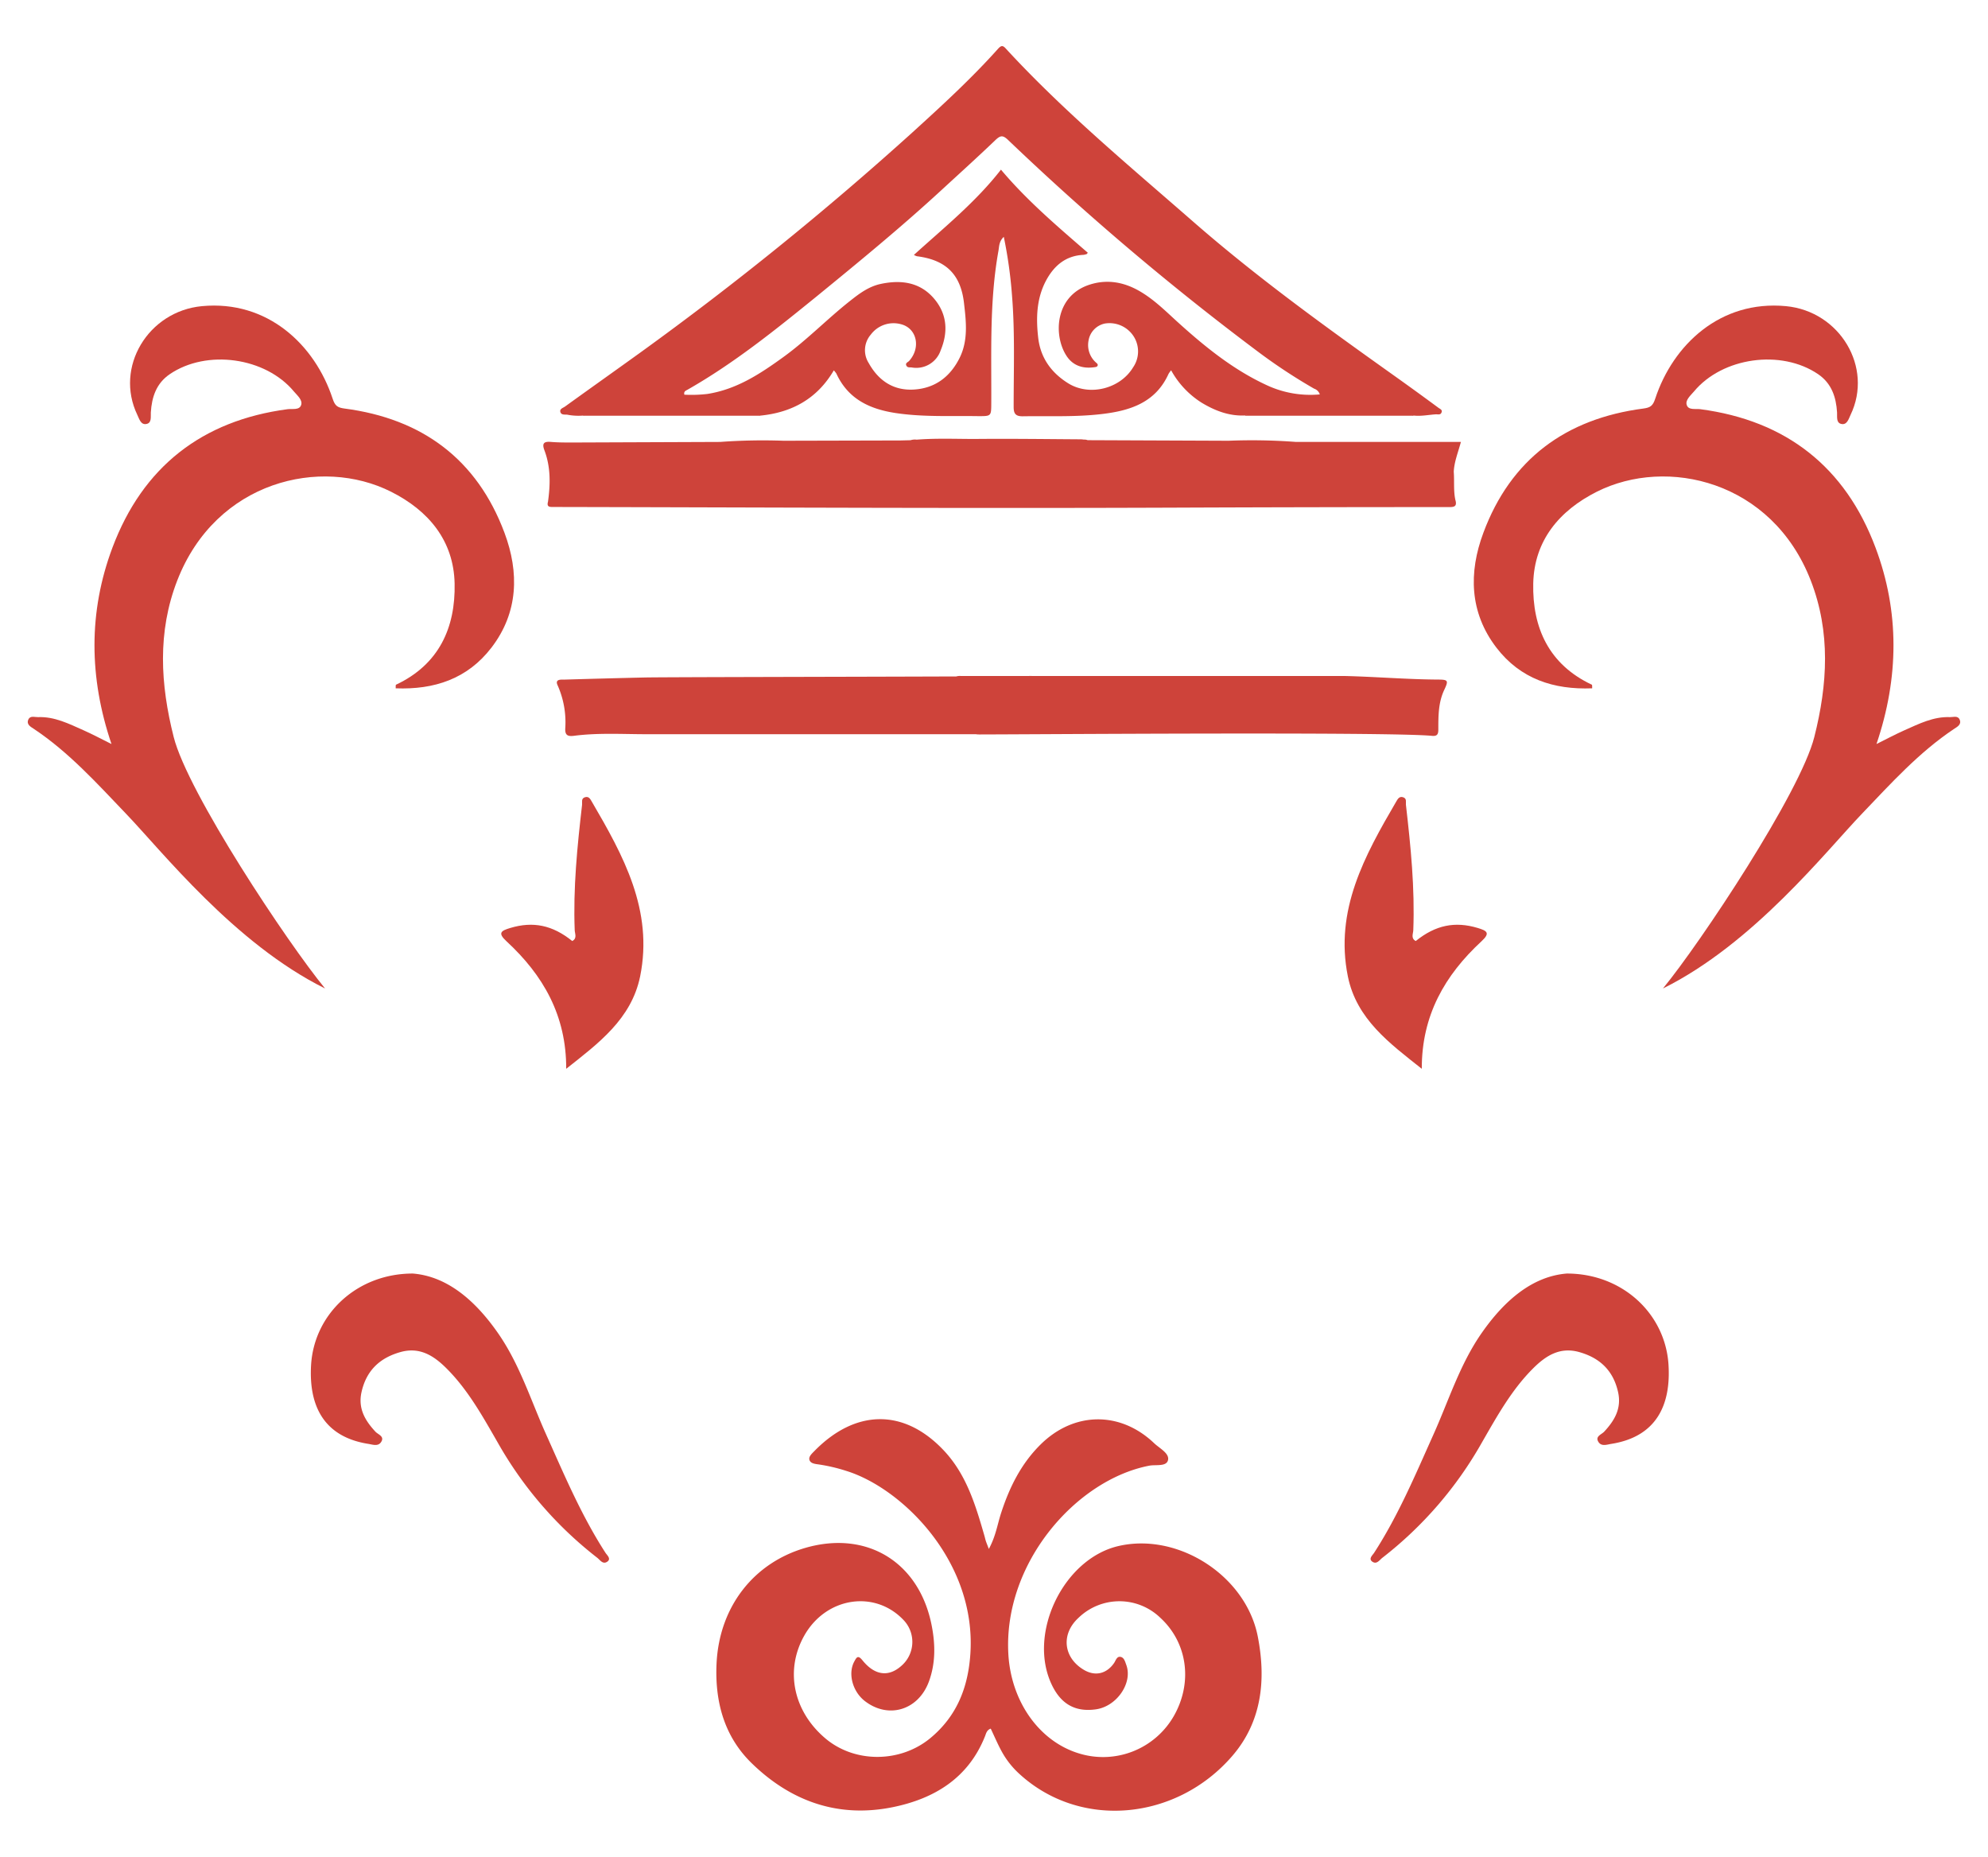 <svg id="Layer_1" data-name="Layer 1" xmlns="http://www.w3.org/2000/svg" viewBox="0 0 554.22 517.66"><defs><style>.cls-1{fill:#ce433a;}</style></defs><path class="cls-1" d="M275.67,431.77c1.91-3.49,2.38-6.77,3.37-9.86,2.34-7.25,5.61-13.91,11.14-19.34,9.27-9.09,22.11-9.28,31.57-.28,1.5,1.43,4.23,2.78,3.89,4.63-.37,2-3.42,1.28-5.25,1.64-20.36,3.93-40.7,27.12-39.28,52.48.73,13,8.36,24.13,19.41,27.64a22.74,22.74,0,0,0,26.69-10.28c5.36-9.34,3.87-20.44-3.7-27.41a16.4,16.4,0,0,0-22.86,0c-4.93,4.54-4.22,11.12,1.56,14.51,3.12,1.83,6.29,1.08,8.37-1.92.48-.7.75-1.9,1.78-1.73s1.29,1.32,1.64,2.27c1.82,5-2.64,11.54-8.48,12.36s-9.87-1.52-12.45-7.17c-6.51-14.27,3.5-34.79,18.7-38.34,16.65-3.88,35.57,8.24,38.88,25.22,2.34,12,1.17,23.71-7.13,33.31-15.55,18-42.41,20.61-59.45,4.87a24,24,0,0,1-4.73-6c-1.17-2.11-2.11-4.35-3.14-6.51-1.14.39-1.3,1.4-1.61,2.16-4.67,11.7-14.21,17.4-25.75,19.74-15.14,3.06-28.35-1.6-39.31-12.29-7.74-7.55-10.25-17.31-9.77-27.73.75-15.88,10.38-28.1,24.77-32.27,17.31-5,31.92,4.13,35.26,21.92,1,5.26,1,10.41-.85,15.41-3,8-11.34,10.4-17.84,5.37-3.43-2.66-4.76-7.66-2.95-11,.62-1.14,1-1.94,2.26-.39,3.44,4.29,7.34,4.77,10.92,1.54a8.81,8.81,0,0,0,.76-12.52c-8-8.72-21.72-6.71-27.85,4.09-5.46,9.64-3.13,21.09,5.86,28.69,8.14,6.88,20.76,6.87,29.17,0,7.42-6.1,10.62-14.11,11.25-23.56,1.73-25.84-19.11-46.22-34.58-51a47.67,47.67,0,0,0-7.73-1.81c-.93-.13-2.19-.24-2.53-1.19s.66-1.82,1.33-2.51c11.33-11.6,24.76-12,35.84-.47,6.49,6.73,9.06,15.31,11.56,23.95.16.52.26,1.06.43,1.58S275.22,430.57,275.67,431.77Z"/><path class="cls-1" d="M35,226.69c-8-8.36-15.8-17-25.54-23.5-.85-.57-2.16-1.2-1.57-2.59.51-1.2,1.76-.67,2.69-.7,4.63-.19,8.63,1.86,12.68,3.65,2.58,1.15,5.08,2.49,7.82,3.85-6.28-18.52-6.45-36.86.27-54.76,8.42-22.42,24.89-35.41,48.84-38.58,1.31-.17,3.32.35,3.78-1.21.41-1.35-1.06-2.59-2-3.69-7.94-9.59-24.36-11.87-34.65-4.85-3.75,2.56-5,6.36-5.27,10.65-.07,1.19.29,2.85-1.12,3.2-1.66.42-2.1-1.38-2.64-2.5-6.39-13.29,3-28.9,18-30.32,18.28-1.73,31.48,10.74,36.44,25.78.65,2,1.35,2.5,3.31,2.76,21.62,2.82,36.95,14.13,44.61,34.66,4.11,11,3.89,22.18-3.65,32-6.68,8.7-15.94,11.75-26.69,11.33,0-.59,0-.95.08-1,12-5.63,16.62-15.92,16.35-28.23-.26-11.95-7.27-20.32-17.72-25.57C89.51,127.25,60.23,134,49.42,161.8c-5.59,14.39-4.7,29-1,43.63,3.9,15.5,31.72,57.36,42.2,70.11C65.32,263,45.06,237.14,35,226.69Z"/><path class="cls-1" d="M400.89,189.43c-8.75-.05-17.48-.8-26.24-1-4.11,0-57.12,0-87,0a6.62,6.62,0,0,0-.82,0l-2,0c-9.18,0-15.68,0-17,0a3.57,3.57,0,0,0-1.24.13c-29.78.11-81.72.18-86.85.29q-11.19.26-22.37.59c-1,0-2.76-.17-1.9,1.63a25.31,25.31,0,0,1,2.11,12.05c-.07,1.91.79,2.16,2.32,2,6.62-.87,13.28-.48,19.92-.46,4.45,0,66.87,0,92.2,0a6.59,6.59,0,0,0,.95.07c12.06,0,114.23-.78,126.27.39,1.5.15,1.75-.55,1.74-1.83,0-3.8,0-7.6,1.73-11.15C403.84,189.7,403.69,189.44,400.89,189.43Z"/><path class="cls-1" d="M115.08,355c9.56.77,17.35,7.45,23.67,16.49,6.14,8.76,9.25,18.94,13.59,28.56,5,11.16,9.78,22.47,16.46,32.8.44.68,1.69,1.69.45,2.5s-2-.57-2.84-1.19a107.6,107.6,0,0,1-27.76-32.24c-4.15-7.2-8.2-14.53-14.18-20.49-3.54-3.53-7.46-6.05-12.83-4.54-5.81,1.63-9.53,5.19-10.86,11.19-1,4.54,1,7.9,3.88,11,.76.82,2.66,1.31,1.56,2.93-.85,1.25-2.35.66-3.56.47-12.57-2-16.62-10.84-15.93-22.07C87.62,366.22,99.56,355,115.08,355Z"/><path class="cls-1" d="M436.8,355c-9.56.77-17.35,7.45-23.67,16.49-6.14,8.76-9.25,18.94-13.59,28.56-5,11.16-9.77,22.47-16.46,32.8-.44.68-1.68,1.69-.45,2.5s2-.57,2.85-1.19a107.57,107.57,0,0,0,27.75-32.24c4.15-7.2,8.2-14.53,14.18-20.49,3.54-3.53,7.47-6.05,12.84-4.54,5.8,1.63,9.52,5.19,10.85,11.19,1,4.54-1,7.9-3.88,11-.76.82-2.65,1.31-1.56,2.93.85,1.25,2.35.66,3.56.47,12.57-2,16.63-10.84,15.93-22.07C464.26,366.22,452.32,355,436.8,355Z"/><path class="cls-1" d="M157.85,297.93c.05-14.87-6.42-26.1-16.64-35.54-2.53-2.34-1.56-2.94,1.09-3.73,6.26-1.87,11.68-.83,17.23,3.65,1.43-.73.73-2.05.69-3-.46-11.72.71-23.34,2.05-34.95.09-.76-.32-1.75.78-2.12s1.53.53,1.92,1.19c8.8,15.06,17.22,30.29,13.49,48.74C176,284.11,166.78,290.85,157.85,297.93Z"/><path class="cls-1" d="M519.21,226.69c8-8.36,15.8-17,25.54-23.5.85-.57,2.16-1.2,1.57-2.59-.5-1.2-1.76-.67-2.69-.7-4.62-.19-8.63,1.86-12.68,3.65-2.58,1.15-5.08,2.49-7.82,3.85,6.28-18.52,6.45-36.86-.27-54.76C514.44,130.22,498,117.23,474,114.06c-1.31-.17-3.32.35-3.78-1.21-.41-1.35,1.06-2.59,2-3.69,7.95-9.59,24.36-11.87,34.65-4.85,3.75,2.56,5,6.36,5.27,10.65.07,1.19-.29,2.85,1.12,3.2,1.66.42,2.1-1.38,2.64-2.5,6.39-13.29-3-28.9-18-30.32-18.29-1.73-31.49,10.74-36.45,25.78-.65,2-1.35,2.5-3.3,2.76-21.63,2.82-37,14.13-44.62,34.66-4.11,11-3.89,22.18,3.65,32,6.68,8.7,15.94,11.75,26.69,11.33,0-.59,0-.95-.08-1-12-5.63-16.62-15.92-16.35-28.23.26-11.95,7.28-20.32,17.72-25.57C464.71,127.25,494,134,504.8,161.8c5.59,14.39,4.7,29,1,43.63-3.9,15.5-31.72,57.36-42.2,70.11C488.9,263,509.16,237.14,519.21,226.69Z"/><path class="cls-1" d="M396.37,297.93c-.05-14.87,6.43-26.1,16.64-35.54,2.53-2.34,1.56-2.94-1.09-3.73-6.26-1.87-11.68-.83-17.23,3.65-1.43-.73-.72-2.05-.69-3,.46-11.72-.71-23.34-2.05-34.95-.09-.76.32-1.75-.77-2.12s-1.54.53-1.93,1.19c-8.8,15.06-17.22,30.29-13.49,48.74C378.18,284.11,387.44,290.85,396.37,297.93Z"/><path class="cls-1" d="M162.47,115.88c.61-.59,1.38-.38,2.08-.38q22.71,0,45.41,0c.7,0,1.47-.21,2.07.39Z"/><path class="cls-1" d="M347,115.88c.6-.6,1.37-.39,2.08-.39q21.6,0,43.22,0c.63,0,1.31-.16,1.83.39Z"/><path class="cls-1" d="M405.28,131.51c.13-2.79,1.21-5.39,2-8.33H361.17a163.64,163.64,0,0,0-18.66-.32l-39.29-.16a2.54,2.54,0,0,0-1.09-.16,5.56,5.56,0,0,0-.81-.08c-9.86-.06-19.72-.2-29.58-.1-5.37,0-10.76-.23-16.13.19h-.1a3.94,3.94,0,0,0-1.67.16l-2.81.07-32.57.08a162.91,162.91,0,0,0-17.68.33l-41.23.16c-2,0-4.05,0-6.06-.17s-2.38.57-1.72,2.33c1.77,4.67,1.68,9.49,1,14.35-.42,1.54.53,1.46,1.61,1.46,58.12.12,116.24.42,174.36.18q37.45-.15,74.91-.15c1.42,0,2.7.08,2.08-2C405.17,136.78,405.49,134.13,405.28,131.51Z"/><path class="cls-1" d="M400.93,113.61c-4.06-3-8.1-5.93-12.19-8.84-19.21-13.67-38.34-27.47-56.12-43s-36.07-30.7-52.15-48.16c-.87-1-1.33-1-2.24,0-7.42,8.29-15.61,15.8-23.84,23.28a893.38,893.38,0,0,1-75.94,61.43c-6.94,5-14,10-20.93,15-.56.4-1.55.64-1.3,1.52s1.2.69,1.9.75a16.28,16.28,0,0,0,4.35.26,3.83,3.83,0,0,1,1.68-.16q23.1,0,46.2,0a3.83,3.83,0,0,1,1.68.16c8.78-.89,15.79-4.71,20.42-12.61a6.15,6.15,0,0,1,.72.9c3.26,7.08,9.23,9.89,16.55,11,7.68,1.15,15.37.74,23.06.86,3.58,0,3.55,0,3.57-3.64.07-14.17-.53-28.38,2-42.44.22-1.24.14-2.64,1.49-3.9a126.6,126.6,0,0,1,2.29,16.33c.84,10.37.45,20.76.46,31.14,0,1.89.63,2.57,2.55,2.55,7.21-.11,14.44.23,21.63-.58,8-.89,15.31-3.07,19-11.24a8.19,8.19,0,0,1,.72-1,24.77,24.77,0,0,0,8.55,9.06c3.65,2.19,7.53,3.7,11.89,3.54a3.83,3.83,0,0,1,1.68-.16q21.89,0,43.77,0a3.68,3.68,0,0,1,1.68.17c2.12.25,4.2-.21,6.3-.34.52,0,1.24.21,1.5-.49C402.22,114.21,401.42,114,400.93,113.61ZM353,107.3c-9.37-4.35-17.26-10.79-24.84-17.66-3.29-3-6.47-6.16-10.35-8.42-4.45-2.61-9.23-3.48-14.2-1.82-9.58,3.19-10,14.22-6.23,19.88,1.74,2.6,4.36,3.48,7.42,3.12.38-.05.9-.07,1.09-.31.42-.54-.19-.86-.5-1.17a6.51,6.51,0,0,1-1.92-6A5.79,5.79,0,0,1,308,90.19a8,8,0,0,1,8.25,3.91,7.81,7.81,0,0,1-.35,8.28c-3.59,6-12.17,8.16-18.11,4.46-4.69-2.92-7.73-7.09-8.36-12.72-.62-5.45-.48-10.86,2.16-15.85,2.21-4.16,5.47-7,10.46-7.23a3.69,3.69,0,0,0,.91-.23c.06,0,.1-.12.3-.36-8.42-7.3-16.94-14.52-24.21-23.16-7,9-15.83,16.12-24.27,23.77a4.13,4.13,0,0,0,.85.37c7.9,1,12.17,4.88,13.11,13,.59,5.06,1.23,10.39-1.2,15.3-2.59,5.23-6.77,8.47-12.67,8.85-5.73.38-9.93-2.43-12.67-7.35a6.65,6.65,0,0,1,.55-7.94,7.91,7.91,0,0,1,8.48-2.9c4.41,1.16,5.52,6.54,2.24,10.2-.34.38-1.13.58-.81,1.28s1,.49,1.51.56a7.18,7.18,0,0,0,8.08-4.79c2.07-5,1.83-9.91-1.65-14.16-3.9-4.77-9.21-5.56-15-4.35-3.36.7-6,2.67-8.62,4.75-6.34,5-12,10.88-18.59,15.65s-13.06,9-21.16,10.28a38.63,38.63,0,0,1-6.44.21c-.23-.9.35-1.09.83-1.36,12.94-7.35,24.48-16.65,36-26C239.45,73,251.22,63.34,262.45,53c5-4.6,10.07-9.18,15-13.9,1.38-1.32,2.07-1.54,3.58-.09a759.2,759.2,0,0,0,69.14,58.62,154.59,154.59,0,0,0,16.18,10.71,2.49,2.49,0,0,1,1.59,1.6A28.72,28.72,0,0,1,353,107.3Z"/></svg>
